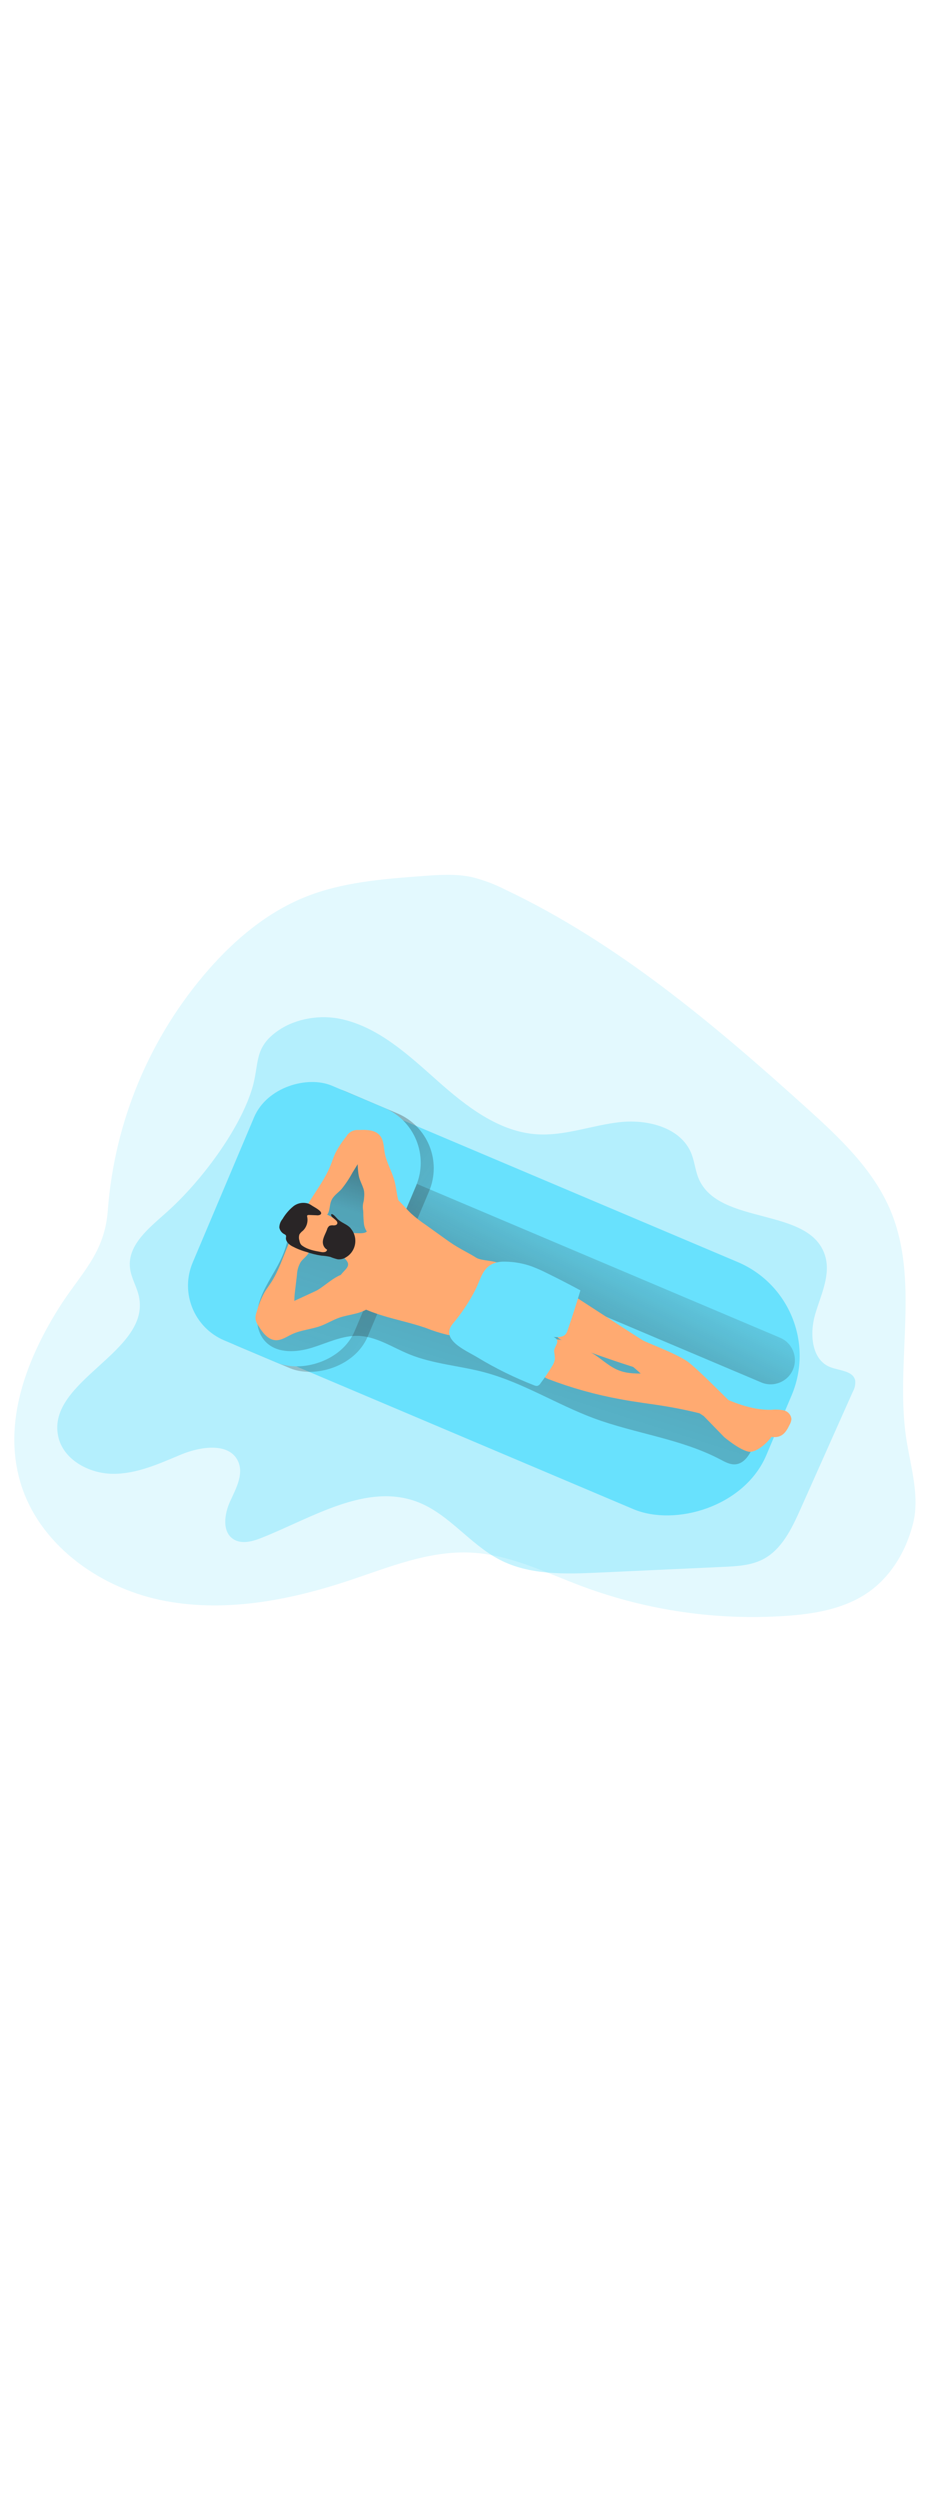 <svg id="_0538_boy_swimming" xmlns="http://www.w3.org/2000/svg" xmlns:xlink="http://www.w3.org/1999/xlink" viewBox="0 0 500 500" data-imageid="boy-swimming-80" imageName="Boy Swimming" class="illustrations_image" style="width: 188px;"><defs><style>.cls-1_boy-swimming-80{fill:url(#linear-gradient);}.cls-1_boy-swimming-80,.cls-2_boy-swimming-80,.cls-3_boy-swimming-80,.cls-4_boy-swimming-80,.cls-5_boy-swimming-80,.cls-6_boy-swimming-80,.cls-7_boy-swimming-80,.cls-8_boy-swimming-80,.cls-9_boy-swimming-80{stroke-width:0px;}.cls-2_boy-swimming-80{opacity:.18;}.cls-2_boy-swimming-80,.cls-6_boy-swimming-80{isolation:isolate;}.cls-2_boy-swimming-80,.cls-6_boy-swimming-80,.cls-9_boy-swimming-80{fill:#68e1fd;}.cls-3_boy-swimming-80{fill:url(#linear-gradient-4-boy-swimming-80);}.cls-4_boy-swimming-80{fill:url(#linear-gradient-2-boy-swimming-80);}.cls-5_boy-swimming-80{fill:url(#linear-gradient-3-boy-swimming-80);}.cls-6_boy-swimming-80{opacity:.38;}.cls-7_boy-swimming-80{fill:#292526;}.cls-8_boy-swimming-80{fill:#ffaa71;}</style><linearGradient id="linear-gradient-boy-swimming-80" x1="337.33" y1="-82.49" x2="270.17" y2="89.38" gradientTransform="translate(-55.45 331.86) rotate(-.04)" gradientUnits="userSpaceOnUse"><stop offset=".01" stop-color="#231f20"/><stop offset=".13" stop-color="#231f20" stop-opacity=".69"/><stop offset=".25" stop-color="#231f20" stop-opacity=".32"/><stop offset="1" stop-color="#231f20" stop-opacity="0"/></linearGradient><linearGradient id="linear-gradient-2-boy-swimming-80" x1="317.3" y1="-35.45" x2="361.26" y2="-122.58" gradientTransform="translate(-54.16 331.41)" xlink:href="#linear-gradient-boy-swimming-80"/><linearGradient id="linear-gradient-3-boy-swimming-80" x1="163.19" y1="-135.24" x2="365.17" y2="4.93" gradientTransform="translate(-3.78 68.58) rotate(67.03)" xlink:href="#linear-gradient-boy-swimming-80"/><linearGradient id="linear-gradient-4-boy-swimming-80" x1="370.66" y1="-161.73" x2="253.96" y2="203.6" gradientTransform="translate(-54.15 331.42)" xlink:href="#linear-gradient-boy-swimming-80"/></defs><g id="background_boy-swimming-80"><path class="cls-2_boy-swimming-80 targetColor" d="M484.12,359.06c-.72-3.78-1.42-7.52-1.9-11.2-5.17-39.62,7.42-81.95-8.02-118.81-9.2-21.95-27.2-38.81-44.87-54.75-49.17-44.35-100.52-87.66-160.34-116.02-5.63-2.87-11.57-5.09-17.7-6.62-8.6-1.86-17.53-1.22-26.31-.57-21.29,1.58-43.14,3.25-62.99,11.36s-36.75,22.25-50.86,38.33c-31.34,35.79-50.19,80.79-53.73,128.23-1.72,23.24-14.76,33.69-26.45,52.45-17.5,28.12-29.22,60.59-20.23,91.71,9.51,32.84,41.17,55.93,74.6,62.99s68.4.37,100.79-10.41c21.21-7.1,42.59-15.96,64.92-14.76,20.73,1.09,39.85,10.79,59.3,18.04,34.5,12.78,71.32,18.1,108.03,15.62,14.64-1.01,29.67-3.44,42.06-11.29,13.29-8.42,21.82-22.5,25.68-37.52,3.12-11.84.4-24.5-1.97-36.78Z" style="fill: rgb(104, 225, 253);"/><path class="cls-6_boy-swimming-80 targetColor" d="M89.09,229.62c-9.31,8.35-21.29,17.49-19.87,29.93.58,5.31,3.68,10.02,4.78,15.26,6.19,29.51-49.13,44.65-43.04,74.19,2.56,12.42,16.21,19.87,28.9,20.06,12.69.18,24.67-5.28,36.38-10.18,10.62-4.44,26.18-6.73,30.68,3.86,2.84,6.79-1.28,14.2-4.37,20.95s-4.41,16.13,1.7,20.12c4.39,2.84,10.19,1.25,15.06-.7,27.2-10.82,55.95-29.57,83.25-18.99,16.61,6.43,27.68,22.46,43.5,30.63,16.03,8.3,35.04,7.68,53.08,6.84l66.15-3.04c7.17-.33,14.59-.72,20.98-4.02,9.94-5.15,15.26-16.18,19.87-26.46l27.97-62.69c1.03-1.8,1.47-3.87,1.28-5.93-1.08-5.24-8.42-5.2-13.39-7.17-9.94-3.95-10.95-17.8-7.94-28.07,3.01-10.26,8.4-20.87,5.3-31.1-7.98-26.38-56.66-15.74-67.37-41.17-1.79-4.26-2.14-9.01-3.88-13.3-5.58-13.8-23.25-18.27-38.06-16.64-14.81,1.63-29.2,7.41-44.01,6.47-20.44-1.28-37.8-14.89-53.12-28.49-15.32-13.6-31.15-28.39-51.11-32.79-11.03-2.46-24.05-.45-33.47,5.96-13.5,9.2-10.05,17.6-14.07,30.96-6.76,22.23-27.5,49.7-45.19,65.5Z" style="fill: rgb(104, 225, 253);"/></g><g id="character_boy-swimming-80"><rect class="cls-9_boy-swimming-80 targetColor" x="205.03" y="134.33" width="142.7" height="300.6" rx="54.1" ry="54.1" transform="translate(-93.44 428.28) rotate(-67.07)" style="fill: rgb(104, 225, 253);"/><path class="cls-1_boy-swimming-80" d="M115.19,262.32h0c2.78-6.56,10.35-9.63,16.91-6.86l253.08,107.06c6.56,2.78,9.63,10.35,6.86,16.91h0c-2.78,6.56-10.35,9.63-16.91,6.86l-253.08-107.06c-6.56-2.78-9.63-10.35-6.86-16.91Z"/><path class="cls-4_boy-swimming-80" d="M162.32,189.6l253.07,107.07c6.56,2.78,9.63,10.35,6.86,16.91h0c-2.78,6.56-10.35,9.63-16.91,6.86l-253.14-107.07c-6.56-2.78-9.63-10.35-6.86-16.91h0c2.77-6.57,10.35-9.65,16.92-6.88.02,0,.04.02.05.02Z"/><rect class="cls-5_boy-swimming-80" x="95.45" y="192.37" width="147.11" height="93.64" rx="31.63" ry="31.63" transform="translate(-117.13 301.65) rotate(-67.07)"/><rect class="cls-9_boy-swimming-80 targetColor" x="88.51" y="189.45" width="147.11" height="93.64" rx="31.63" ry="31.63" transform="translate(-118.67 293.48) rotate(-67.07)" style="fill: rgb(104, 225, 253);"/><path class="cls-3_boy-swimming-80" d="M160.53,229.11c-1.85,1.11-3.47,2.55-4.78,4.26-1.1,2.16-1.72,4.54-1.82,6.97-.59,4.4-1.78,8.7-3.53,12.78-3.34,7.77-8.65,14.59-11.61,22.51-2.97,7.92-3.01,17.89,3.14,23.69,6.15,5.81,16.1,5.18,24.25,2.65s16.11-6.57,24.64-6.29c9.68.33,18.17,6.15,27.14,9.81,12.78,5.21,26.89,6.05,40.22,9.64,20.27,5.45,38.33,17.04,57.96,24.36,22.19,8.22,46.45,10.9,67.37,21.92,2.54,1.33,5.21,2.84,8.06,2.6,5.15-.41,8.09-5.95,10.05-10.75,1.09-2.67,2.21-5.55,1.56-8.36-.72-3.14-3.45-5.37-6-7.33-21.55-16.5-43.61-32.74-68.27-44.01-10.7-4.91-21.8-8.87-32.89-12.78-8.52-3.02-17.04-6.05-25.55-8.9-13.15-4.39-26.42-8.36-39.39-13.19-5.98-2.23-12.05-4.76-16.52-9.3-6.63-6.76-8.52-16.67-11.36-25.69-3.54-11.17-8.95-21.65-15.98-31.02-7.71,4.06-8.38,10.85-11.47,17.96-3.4,7.36-8.63,13.71-15.2,18.45Z"/><path class="cls-8_boy-swimming-80" d="M305.15,274.11s34.64,22.47,37.04,23.89,17.04,6.74,23.45,11.02c6.42,4.27,29.58,28.78,32.24,30.11s13.88,6.13,13.86,8.26-8.26,10.99-13.32,9.85-12.78-7.69-12.78-7.69l-10.93-11.23s-31.23-20.43-33.57-22.6c-2.34-2.17-3.99-3.51-3.99-3.51,0,0-37.05-11.67-40.25-15.83-3.19-4.16,8.25-22.27,8.25-22.27Z"/><path class="cls-8_boy-swimming-80" d="M330.38,329.38c7.89,1.52,15.89,2.41,23.82,3.72,17.4,2.85,34.41,7.7,50.69,14.44,3.56,1.42,7.71,3.01,11.07,1.15,2.14-1.16,3.38-3.45,4.47-5.68.55-.94.89-1.98.99-3.07-.21-2.24-1.83-4.09-4.02-4.6-2.14-.45-4.34-.56-6.52-.33-21.9.55-40.5-17.63-62.38-19.12-6.22-.43-12.69.5-18.54-1.68-4.94-1.75-8.84-5.52-13.1-8.36-3.44-2.17-7.06-4.03-10.83-5.55-5.68-2.4-12.52-4.47-17.65-1.06-8.28,5.52-3.97,16.38,3.48,19.39,12.47,4.78,25.36,8.38,38.5,10.75Z"/><path class="cls-8_boy-swimming-80" d="M182.61,274.15c5.96,5.27,13.49,8.43,21.1,10.76,7.61,2.33,15.43,3.92,22.94,6.53,3.69,1.47,7.49,2.68,11.36,3.62,3.9.9,8,.4,11.57-1.42,2.1-1.33,3.96-3.01,5.49-4.97,3.39-3.93,6.53-8.06,9.43-12.36,1.07-1.41,1.85-3.02,2.29-4.73.77-4.05,3.05-10.8.13-13.71-2.54-2.5-10.42-1.86-13.42-3.8-3-1.94-6.64-3.69-9.94-5.68-2.84-1.66-5.48-3.58-8.13-5.49l-8.65-6.2c-2.75-1.84-5.38-3.87-7.85-6.08-3.62-3.44-6.6-7.67-10.9-10.18-4.3-2.51-10.73-2.57-13.49,1.6-1.31,2.3-1.68,5.01-1.04,7.58.5,2.57,1.52,5.01,2.16,7.55,2.37,9.34-17.04-3.11-15.15,12.14.67,5.31,7.88,6.47,3.39,11.19s-7.2,8.45-1.29,13.66Z"/><path class="cls-8_boy-swimming-80" d="M156.74,277.12c0-1.8.13-3.61.37-5.39l1.01-8.42c.08-2.41.75-4.76,1.96-6.84,1.42-2.12,4.1-3.53,4.7-6.05s-1.42-5.32-3.68-6.89c-.81-.66-1.8-1.05-2.84-1.12-2.29,0-3.73,2.41-4.63,4.51-2.94,6.84-5.2,14.03-9.21,20.27-1.31,2.04-2.84,3.96-3.97,6.08-1.62,3.11-2.9,6.39-3.82,9.78-.46,1.16-.66,2.41-.61,3.66.26,1.34.81,2.62,1.62,3.72,2.17,3.45,4.95,7.28,9.03,7.55,3.17.21,5.96-1.85,8.84-3.19,4.83-2.26,10.35-2.57,15.36-4.43,3.36-1.26,6.46-3.19,9.85-4.37,4.74-1.65,10.05-1.8,14.38-4.34,2.73-1.6,5.07-4.71,4.17-7.75-1.14-3.83-6.56-7.68-9.87-9.6-2.85-1.87-6.51-2-9.48-.34-3.85,2-7.1,5.08-10.82,7.34-1.12.67-12.36,5.68-12.36,5.82Z"/><path class="cls-8_boy-swimming-80" d="M190.87,209.56c-.24-1.72-.38-3.45-.41-5.18l-2.77,4.46c-1.69,3.13-3.67,6.1-5.92,8.86-1.96,2.12-4.47,3.56-5.52,6.46-.88,2.43-.53,5.38-2.23,7.33s-5.15,1.94-7.75.98c-1.01-.3-1.91-.89-2.58-1.7-1.31-1.89-.18-4.44,1.02-6.4,3.89-6.33,8.45-12.32,11.23-19.22.91-2.24,1.63-4.57,2.67-6.76,1.62-3.11,3.55-6.05,5.78-8.76,1.33-2.35,3.93-3.7,6.62-3.44,4.07-.21,8.82-.16,11.36,3.02,2,2.46,1.93,5.93,2.48,9.06.95,5.25,3.88,9.94,5.25,15.1.92,3.46,1.12,7.1,2.12,10.56,1.42,4.83,4.26,9.24,4.76,14.2.27,3.15-.92,6.86-3.92,7.88-3.78,1.29-10.06-.92-13.53-2.51-3.18-1.24-5.4-4.16-5.75-7.55-.38-3.55-.44-7.13-.17-10.69.11-2.84.84-5.21-.14-8.06-.67-1.97-1.66-3.82-2.23-5.82-.15-.59-.27-1.2-.35-1.8Z"/><path class="cls-8_boy-swimming-80" d="M171.32,231.31c.8-.19,1.63-.25,2.46-.18.55.13,1.08.34,1.56.62,3.48,1.92,6.53,4.51,8.99,7.64.48.57.87,1.21,1.14,1.9.3,1.23.14,2.53-.44,3.66-1.85,4.03-6.29,6.44-10.7,6.81-4.45.16-8.87-.82-12.85-2.84-1.55-.6-2.95-1.5-4.13-2.67-2.31-2.56-2.3-6.62-.78-9.71,1.12-2.3,3.72-5.81,6.27-6.67,1.18-.4,2.23.3,3.32.72,1.63.68,3.41.92,5.17.71Z"/><path class="cls-7_boy-swimming-80" d="M186.7,238.49c3.69,4.21,3.27,10.61-.94,14.3,0,0,0,0,0,0-.51.44-1.07.84-1.66,1.18-1.27.78-2.77,1.13-4.26.99-1.38-.33-2.72-.76-4.03-1.31-1.54-.34-3.11-.55-4.68-.64-2.67-.41-5.31-1.06-7.86-1.94-2.74-.75-5.38-1.81-7.88-3.15-1.7-.99-3.42-2.67-3.11-4.61.08-.32.08-.65,0-.97-.17-.32-.46-.57-.79-.7-1.43-.68-2.46-2-2.75-3.56.01-1.66.6-3.26,1.68-4.53,1.49-2.55,3.41-4.81,5.68-6.7,2.34-1.9,5.51-2.43,8.35-1.42.68.33,1.34.72,1.96,1.16.95.65,6.39,3.29,4.03,4.68-.58.27-1.24.37-1.87.27l-4.03-.17c-.38,0-.88,0-.99.41-.04.15-.04.32,0,.47.61,2.73-.25,5.58-2.27,7.51-.72.53-1.34,1.18-1.83,1.93-.37,1.08-.37,2.25,0,3.34.09.63.3,1.24.62,1.79.3.45.7.82,1.16,1.09,2.84,1.96,6.37,2.58,9.78,3.18.62.13,1.27.13,1.89,0,.64-.11,1.15-.6,1.29-1.24-1.08-.61-1.85-1.64-2.14-2.84-.68-2.65,1.11-5.21,2.06-7.78.18-.81.63-1.53,1.26-2.06.73-.29,1.53-.37,2.3-.24.78,0,1.72-.24,1.94-.99s-.44-1.5-1.06-2.03l-1.53-1.32c-1.01-.87-1.02-2.38.47-1.32,1.14.79,1.85,2.04,2.92,2.84,2.17,1.75,4.57,2.34,6.33,4.36Z"/><path class="cls-9_boy-swimming-80 targetColor" d="M241.2,289.13c-7.25,8.59,6.96,14.31,12.93,17.94,9.64,5.84,19.77,10.83,30.28,14.91.55.27,1.17.38,1.77.31.71-.25,1.31-.76,1.68-1.42,2.14-2.85,4.14-5.81,5.98-8.87.84-1.2,1.39-2.57,1.62-4.02-.03-1.33-.17-2.65-.4-3.96-.17-2.84,4.06-5.68-.3-7.77,2.37.2,5.2.21,6.62-1.69.4-.6.7-1.25.89-1.94,2.41-7,4.68-14.05,6.79-21.14-5.84-3.15-11.74-6.19-17.69-9.11-2.65-1.35-5.38-2.55-8.16-3.61-4.58-1.64-9.4-2.5-14.27-2.56-1.85-.08-3.71.15-5.48.7-6.57,2.27-7.41,8.52-10.28,14.2-3.3,6.44-7.32,12.49-11.98,18.03Z" style="fill: rgb(104, 225, 253);"/></g></svg>